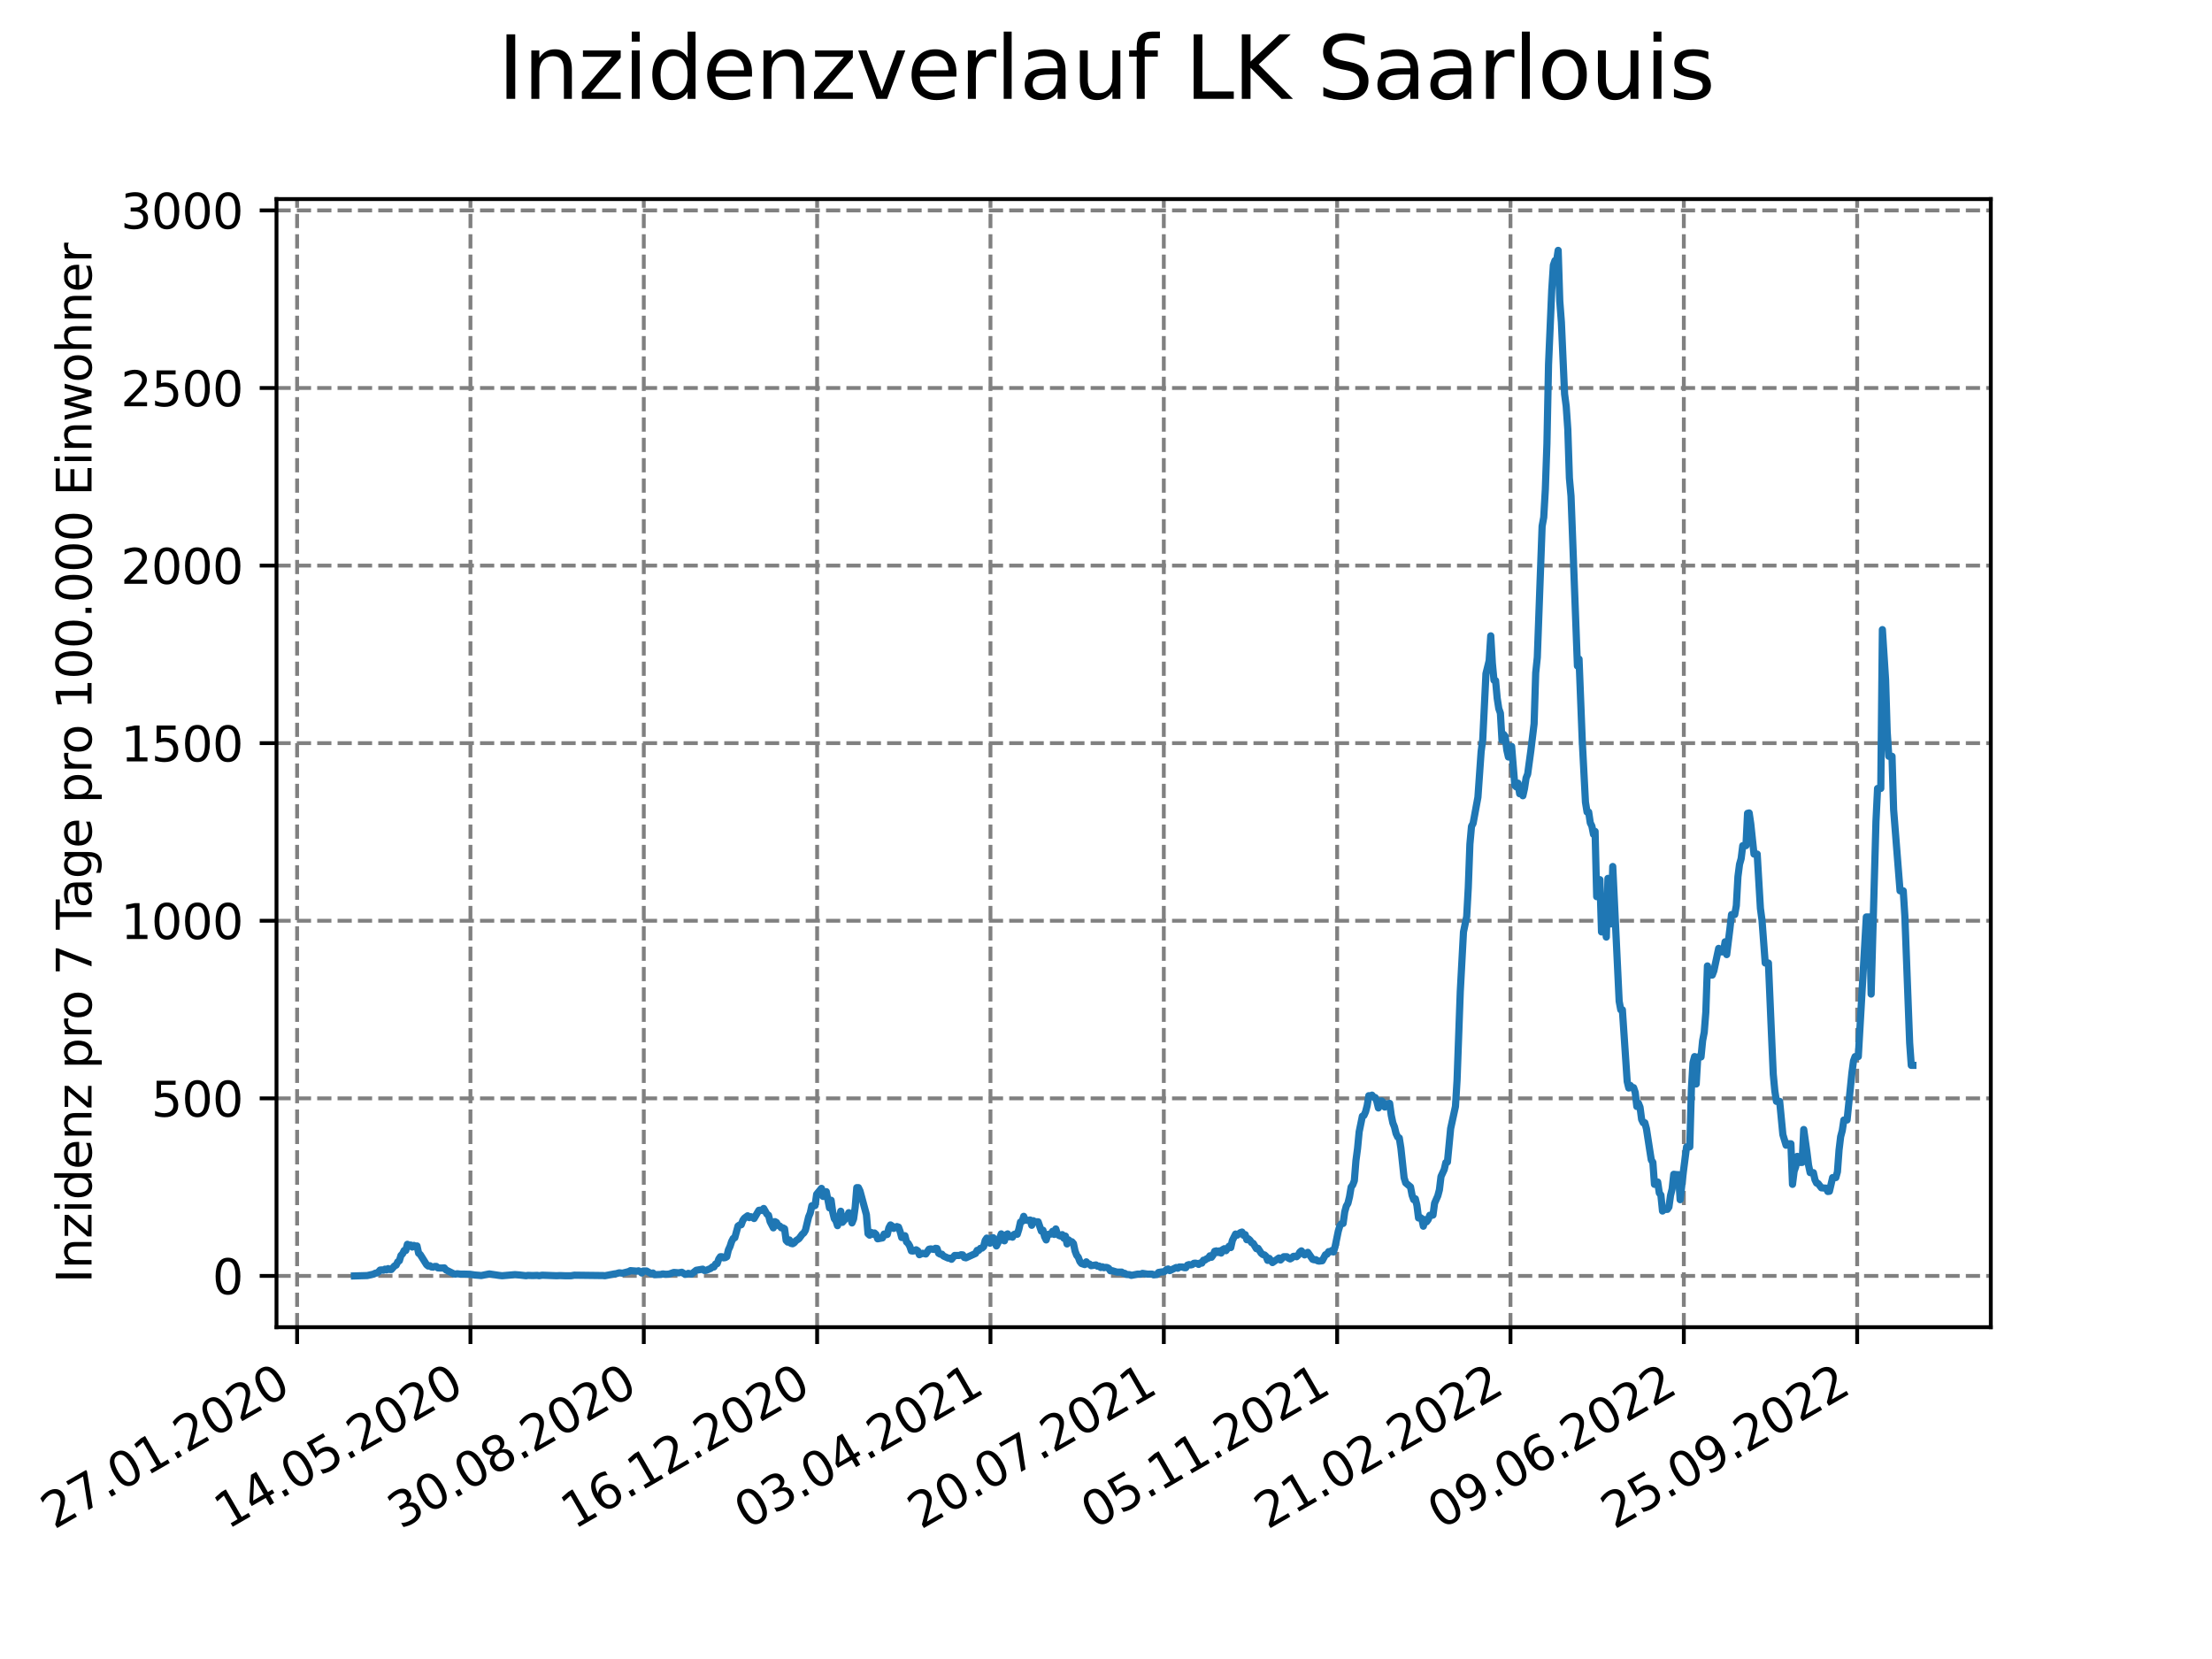 <?xml version="1.0" encoding="utf-8" standalone="no"?>
<!DOCTYPE svg PUBLIC "-//W3C//DTD SVG 1.1//EN"
  "http://www.w3.org/Graphics/SVG/1.1/DTD/svg11.dtd">
<svg xmlns:xlink="http://www.w3.org/1999/xlink" width="460.8pt" height="345.6pt" viewBox="0 0 460.8 345.6" xmlns="http://www.w3.org/2000/svg" version="1.1">
 <defs>
  <style type="text/css">*{stroke-linejoin: round; stroke-linecap: butt}</style>
 </defs>
 <g id="figure_1">
  <g id="patch_1">
   <path d="M 0 345.6 
L 460.8 345.6 
L 460.8 0 
L 0 0 
z
" style="fill: #ffffff"/>
  </g>
  <g id="axes_1">
   <g id="patch_2">
    <path d="M 57.6 276.48 
L 414.72 276.48 
L 414.72 41.472 
L 57.6 41.472 
z
" style="fill: #ffffff"/>
   </g>
   <g id="matplotlib.axis_1">
    <g id="xtick_1">
     <g id="line2d_1">
      <path d="M 61.894 276.48 
L 61.894 41.472 
" clip-path="url(#pc48dd7a65f)" style="fill: none; stroke-dasharray: 2.96,1.28; stroke-dashoffset: 0; stroke: #808080; stroke-width: 0.8"/>
     </g>
     <g id="line2d_2">
      <defs>
       <path id="mb850efed3e" d="M 0 0 
L 0 3.5 
" style="stroke: #000000; stroke-width: 0.8"/>
      </defs>
      <g>
       <use xlink:href="#mb850efed3e" x="61.894" y="276.48" style="stroke: #000000; stroke-width: 0.8"/>
      </g>
     </g>
     <g id="text_1">
      <!-- 27.01.2020 -->
      <g transform="translate(11.268 318.689) rotate(-30) scale(0.1 -0.1)">
       <defs>
        <path id="DejaVuSans-32" d="M 1228 531 
L 3431 531 
L 3431 0 
L 469 0 
L 469 531 
Q 828 903 1448 1529 
Q 2069 2156 2228 2338 
Q 2531 2678 2651 2914 
Q 2772 3150 2772 3378 
Q 2772 3750 2511 3984 
Q 2250 4219 1831 4219 
Q 1534 4219 1204 4116 
Q 875 4013 500 3803 
L 500 4441 
Q 881 4594 1212 4672 
Q 1544 4750 1819 4750 
Q 2544 4750 2975 4387 
Q 3406 4025 3406 3419 
Q 3406 3131 3298 2873 
Q 3191 2616 2906 2266 
Q 2828 2175 2409 1742 
Q 1991 1309 1228 531 
z
" transform="scale(0.016)"/>
        <path id="DejaVuSans-37" d="M 525 4666 
L 3525 4666 
L 3525 4397 
L 1831 0 
L 1172 0 
L 2766 4134 
L 525 4134 
L 525 4666 
z
" transform="scale(0.016)"/>
        <path id="DejaVuSans-2e" d="M 684 794 
L 1344 794 
L 1344 0 
L 684 0 
L 684 794 
z
" transform="scale(0.016)"/>
        <path id="DejaVuSans-30" d="M 2034 4250 
Q 1547 4250 1301 3770 
Q 1056 3291 1056 2328 
Q 1056 1369 1301 889 
Q 1547 409 2034 409 
Q 2525 409 2770 889 
Q 3016 1369 3016 2328 
Q 3016 3291 2770 3770 
Q 2525 4250 2034 4250 
z
M 2034 4750 
Q 2819 4750 3233 4129 
Q 3647 3509 3647 2328 
Q 3647 1150 3233 529 
Q 2819 -91 2034 -91 
Q 1250 -91 836 529 
Q 422 1150 422 2328 
Q 422 3509 836 4129 
Q 1250 4750 2034 4750 
z
" transform="scale(0.016)"/>
        <path id="DejaVuSans-31" d="M 794 531 
L 1825 531 
L 1825 4091 
L 703 3866 
L 703 4441 
L 1819 4666 
L 2450 4666 
L 2450 531 
L 3481 531 
L 3481 0 
L 794 0 
L 794 531 
z
" transform="scale(0.016)"/>
       </defs>
       <use xlink:href="#DejaVuSans-32"/>
       <use xlink:href="#DejaVuSans-37" x="63.623"/>
       <use xlink:href="#DejaVuSans-2e" x="127.246"/>
       <use xlink:href="#DejaVuSans-30" x="159.033"/>
       <use xlink:href="#DejaVuSans-31" x="222.656"/>
       <use xlink:href="#DejaVuSans-2e" x="286.279"/>
       <use xlink:href="#DejaVuSans-32" x="318.066"/>
       <use xlink:href="#DejaVuSans-30" x="381.689"/>
       <use xlink:href="#DejaVuSans-32" x="445.312"/>
       <use xlink:href="#DejaVuSans-30" x="508.936"/>
      </g>
     </g>
    </g>
    <g id="xtick_2">
     <g id="line2d_3">
      <path d="M 98.003 276.48 
L 98.003 41.472 
" clip-path="url(#pc48dd7a65f)" style="fill: none; stroke-dasharray: 2.96,1.28; stroke-dashoffset: 0; stroke: #808080; stroke-width: 0.8"/>
     </g>
     <g id="line2d_4">
      <g>
       <use xlink:href="#mb850efed3e" x="98.003" y="276.48" style="stroke: #000000; stroke-width: 0.8"/>
      </g>
     </g>
     <g id="text_2">
      <!-- 14.05.2020 -->
      <g transform="translate(47.378 318.689) rotate(-30) scale(0.1 -0.1)">
       <defs>
        <path id="DejaVuSans-34" d="M 2419 4116 
L 825 1625 
L 2419 1625 
L 2419 4116 
z
M 2253 4666 
L 3047 4666 
L 3047 1625 
L 3713 1625 
L 3713 1100 
L 3047 1100 
L 3047 0 
L 2419 0 
L 2419 1100 
L 313 1100 
L 313 1709 
L 2253 4666 
z
" transform="scale(0.016)"/>
        <path id="DejaVuSans-35" d="M 691 4666 
L 3169 4666 
L 3169 4134 
L 1269 4134 
L 1269 2991 
Q 1406 3038 1543 3061 
Q 1681 3084 1819 3084 
Q 2600 3084 3056 2656 
Q 3513 2228 3513 1497 
Q 3513 744 3044 326 
Q 2575 -91 1722 -91 
Q 1428 -91 1123 -41 
Q 819 9 494 109 
L 494 744 
Q 775 591 1075 516 
Q 1375 441 1709 441 
Q 2250 441 2565 725 
Q 2881 1009 2881 1497 
Q 2881 1984 2565 2268 
Q 2250 2553 1709 2553 
Q 1456 2553 1204 2497 
Q 953 2441 691 2322 
L 691 4666 
z
" transform="scale(0.016)"/>
       </defs>
       <use xlink:href="#DejaVuSans-31"/>
       <use xlink:href="#DejaVuSans-34" x="63.623"/>
       <use xlink:href="#DejaVuSans-2e" x="127.246"/>
       <use xlink:href="#DejaVuSans-30" x="159.033"/>
       <use xlink:href="#DejaVuSans-35" x="222.656"/>
       <use xlink:href="#DejaVuSans-2e" x="286.279"/>
       <use xlink:href="#DejaVuSans-32" x="318.066"/>
       <use xlink:href="#DejaVuSans-30" x="381.689"/>
       <use xlink:href="#DejaVuSans-32" x="445.312"/>
       <use xlink:href="#DejaVuSans-30" x="508.936"/>
      </g>
     </g>
    </g>
    <g id="xtick_3">
     <g id="line2d_5">
      <path d="M 134.113 276.48 
L 134.113 41.472 
" clip-path="url(#pc48dd7a65f)" style="fill: none; stroke-dasharray: 2.96,1.28; stroke-dashoffset: 0; stroke: #808080; stroke-width: 0.8"/>
     </g>
     <g id="line2d_6">
      <g>
       <use xlink:href="#mb850efed3e" x="134.113" y="276.48" style="stroke: #000000; stroke-width: 0.8"/>
      </g>
     </g>
     <g id="text_3">
      <!-- 30.08.2020 -->
      <g transform="translate(83.488 318.689) rotate(-30) scale(0.1 -0.1)">
       <defs>
        <path id="DejaVuSans-33" d="M 2597 2516 
Q 3050 2419 3304 2112 
Q 3559 1806 3559 1356 
Q 3559 666 3084 287 
Q 2609 -91 1734 -91 
Q 1441 -91 1130 -33 
Q 819 25 488 141 
L 488 750 
Q 750 597 1062 519 
Q 1375 441 1716 441 
Q 2309 441 2620 675 
Q 2931 909 2931 1356 
Q 2931 1769 2642 2001 
Q 2353 2234 1838 2234 
L 1294 2234 
L 1294 2753 
L 1863 2753 
Q 2328 2753 2575 2939 
Q 2822 3125 2822 3475 
Q 2822 3834 2567 4026 
Q 2313 4219 1838 4219 
Q 1578 4219 1281 4162 
Q 984 4106 628 3988 
L 628 4550 
Q 988 4650 1302 4700 
Q 1616 4750 1894 4750 
Q 2613 4750 3031 4423 
Q 3450 4097 3450 3541 
Q 3450 3153 3228 2886 
Q 3006 2619 2597 2516 
z
" transform="scale(0.016)"/>
        <path id="DejaVuSans-38" d="M 2034 2216 
Q 1584 2216 1326 1975 
Q 1069 1734 1069 1313 
Q 1069 891 1326 650 
Q 1584 409 2034 409 
Q 2484 409 2743 651 
Q 3003 894 3003 1313 
Q 3003 1734 2745 1975 
Q 2488 2216 2034 2216 
z
M 1403 2484 
Q 997 2584 770 2862 
Q 544 3141 544 3541 
Q 544 4100 942 4425 
Q 1341 4750 2034 4750 
Q 2731 4750 3128 4425 
Q 3525 4100 3525 3541 
Q 3525 3141 3298 2862 
Q 3072 2584 2669 2484 
Q 3125 2378 3379 2068 
Q 3634 1759 3634 1313 
Q 3634 634 3220 271 
Q 2806 -91 2034 -91 
Q 1263 -91 848 271 
Q 434 634 434 1313 
Q 434 1759 690 2068 
Q 947 2378 1403 2484 
z
M 1172 3481 
Q 1172 3119 1398 2916 
Q 1625 2713 2034 2713 
Q 2441 2713 2670 2916 
Q 2900 3119 2900 3481 
Q 2900 3844 2670 4047 
Q 2441 4250 2034 4250 
Q 1625 4250 1398 4047 
Q 1172 3844 1172 3481 
z
" transform="scale(0.016)"/>
       </defs>
       <use xlink:href="#DejaVuSans-33"/>
       <use xlink:href="#DejaVuSans-30" x="63.623"/>
       <use xlink:href="#DejaVuSans-2e" x="127.246"/>
       <use xlink:href="#DejaVuSans-30" x="159.033"/>
       <use xlink:href="#DejaVuSans-38" x="222.656"/>
       <use xlink:href="#DejaVuSans-2e" x="286.279"/>
       <use xlink:href="#DejaVuSans-32" x="318.066"/>
       <use xlink:href="#DejaVuSans-30" x="381.689"/>
       <use xlink:href="#DejaVuSans-32" x="445.312"/>
       <use xlink:href="#DejaVuSans-30" x="508.936"/>
      </g>
     </g>
    </g>
    <g id="xtick_4">
     <g id="line2d_7">
      <path d="M 170.223 276.48 
L 170.223 41.472 
" clip-path="url(#pc48dd7a65f)" style="fill: none; stroke-dasharray: 2.96,1.28; stroke-dashoffset: 0; stroke: #808080; stroke-width: 0.8"/>
     </g>
     <g id="line2d_8">
      <g>
       <use xlink:href="#mb850efed3e" x="170.223" y="276.48" style="stroke: #000000; stroke-width: 0.8"/>
      </g>
     </g>
     <g id="text_4">
      <!-- 16.12.2020 -->
      <g transform="translate(119.598 318.689) rotate(-30) scale(0.1 -0.1)">
       <defs>
        <path id="DejaVuSans-36" d="M 2113 2584 
Q 1688 2584 1439 2293 
Q 1191 2003 1191 1497 
Q 1191 994 1439 701 
Q 1688 409 2113 409 
Q 2538 409 2786 701 
Q 3034 994 3034 1497 
Q 3034 2003 2786 2293 
Q 2538 2584 2113 2584 
z
M 3366 4563 
L 3366 3988 
Q 3128 4100 2886 4159 
Q 2644 4219 2406 4219 
Q 1781 4219 1451 3797 
Q 1122 3375 1075 2522 
Q 1259 2794 1537 2939 
Q 1816 3084 2150 3084 
Q 2853 3084 3261 2657 
Q 3669 2231 3669 1497 
Q 3669 778 3244 343 
Q 2819 -91 2113 -91 
Q 1303 -91 875 529 
Q 447 1150 447 2328 
Q 447 3434 972 4092 
Q 1497 4750 2381 4750 
Q 2619 4750 2861 4703 
Q 3103 4656 3366 4563 
z
" transform="scale(0.016)"/>
       </defs>
       <use xlink:href="#DejaVuSans-31"/>
       <use xlink:href="#DejaVuSans-36" x="63.623"/>
       <use xlink:href="#DejaVuSans-2e" x="127.246"/>
       <use xlink:href="#DejaVuSans-31" x="159.033"/>
       <use xlink:href="#DejaVuSans-32" x="222.656"/>
       <use xlink:href="#DejaVuSans-2e" x="286.279"/>
       <use xlink:href="#DejaVuSans-32" x="318.066"/>
       <use xlink:href="#DejaVuSans-30" x="381.689"/>
       <use xlink:href="#DejaVuSans-32" x="445.312"/>
       <use xlink:href="#DejaVuSans-30" x="508.936"/>
      </g>
     </g>
    </g>
    <g id="xtick_5">
     <g id="line2d_9">
      <path d="M 206.333 276.48 
L 206.333 41.472 
" clip-path="url(#pc48dd7a65f)" style="fill: none; stroke-dasharray: 2.96,1.28; stroke-dashoffset: 0; stroke: #808080; stroke-width: 0.8"/>
     </g>
     <g id="line2d_10">
      <g>
       <use xlink:href="#mb850efed3e" x="206.333" y="276.48" style="stroke: #000000; stroke-width: 0.8"/>
      </g>
     </g>
     <g id="text_5">
      <!-- 03.04.2021 -->
      <g transform="translate(155.708 318.689) rotate(-30) scale(0.1 -0.1)">
       <use xlink:href="#DejaVuSans-30"/>
       <use xlink:href="#DejaVuSans-33" x="63.623"/>
       <use xlink:href="#DejaVuSans-2e" x="127.246"/>
       <use xlink:href="#DejaVuSans-30" x="159.033"/>
       <use xlink:href="#DejaVuSans-34" x="222.656"/>
       <use xlink:href="#DejaVuSans-2e" x="286.279"/>
       <use xlink:href="#DejaVuSans-32" x="318.066"/>
       <use xlink:href="#DejaVuSans-30" x="381.689"/>
       <use xlink:href="#DejaVuSans-32" x="445.312"/>
       <use xlink:href="#DejaVuSans-31" x="508.936"/>
      </g>
     </g>
    </g>
    <g id="xtick_6">
     <g id="line2d_11">
      <path d="M 242.443 276.48 
L 242.443 41.472 
" clip-path="url(#pc48dd7a65f)" style="fill: none; stroke-dasharray: 2.96,1.28; stroke-dashoffset: 0; stroke: #808080; stroke-width: 0.8"/>
     </g>
     <g id="line2d_12">
      <g>
       <use xlink:href="#mb850efed3e" x="242.443" y="276.48" style="stroke: #000000; stroke-width: 0.8"/>
      </g>
     </g>
     <g id="text_6">
      <!-- 20.07.2021 -->
      <g transform="translate(191.818 318.689) rotate(-30) scale(0.1 -0.1)">
       <use xlink:href="#DejaVuSans-32"/>
       <use xlink:href="#DejaVuSans-30" x="63.623"/>
       <use xlink:href="#DejaVuSans-2e" x="127.246"/>
       <use xlink:href="#DejaVuSans-30" x="159.033"/>
       <use xlink:href="#DejaVuSans-37" x="222.656"/>
       <use xlink:href="#DejaVuSans-2e" x="286.279"/>
       <use xlink:href="#DejaVuSans-32" x="318.066"/>
       <use xlink:href="#DejaVuSans-30" x="381.689"/>
       <use xlink:href="#DejaVuSans-32" x="445.312"/>
       <use xlink:href="#DejaVuSans-31" x="508.936"/>
      </g>
     </g>
    </g>
    <g id="xtick_7">
     <g id="line2d_13">
      <path d="M 278.553 276.48 
L 278.553 41.472 
" clip-path="url(#pc48dd7a65f)" style="fill: none; stroke-dasharray: 2.96,1.28; stroke-dashoffset: 0; stroke: #808080; stroke-width: 0.8"/>
     </g>
     <g id="line2d_14">
      <g>
       <use xlink:href="#mb850efed3e" x="278.553" y="276.48" style="stroke: #000000; stroke-width: 0.8"/>
      </g>
     </g>
     <g id="text_7">
      <!-- 05.11.2021 -->
      <g transform="translate(227.928 318.689) rotate(-30) scale(0.1 -0.1)">
       <use xlink:href="#DejaVuSans-30"/>
       <use xlink:href="#DejaVuSans-35" x="63.623"/>
       <use xlink:href="#DejaVuSans-2e" x="127.246"/>
       <use xlink:href="#DejaVuSans-31" x="159.033"/>
       <use xlink:href="#DejaVuSans-31" x="222.656"/>
       <use xlink:href="#DejaVuSans-2e" x="286.279"/>
       <use xlink:href="#DejaVuSans-32" x="318.066"/>
       <use xlink:href="#DejaVuSans-30" x="381.689"/>
       <use xlink:href="#DejaVuSans-32" x="445.312"/>
       <use xlink:href="#DejaVuSans-31" x="508.936"/>
      </g>
     </g>
    </g>
    <g id="xtick_8">
     <g id="line2d_15">
      <path d="M 314.663 276.48 
L 314.663 41.472 
" clip-path="url(#pc48dd7a65f)" style="fill: none; stroke-dasharray: 2.96,1.28; stroke-dashoffset: 0; stroke: #808080; stroke-width: 0.8"/>
     </g>
     <g id="line2d_16">
      <g>
       <use xlink:href="#mb850efed3e" x="314.663" y="276.48" style="stroke: #000000; stroke-width: 0.8"/>
      </g>
     </g>
     <g id="text_8">
      <!-- 21.02.2022 -->
      <g transform="translate(264.038 318.689) rotate(-30) scale(0.1 -0.1)">
       <use xlink:href="#DejaVuSans-32"/>
       <use xlink:href="#DejaVuSans-31" x="63.623"/>
       <use xlink:href="#DejaVuSans-2e" x="127.246"/>
       <use xlink:href="#DejaVuSans-30" x="159.033"/>
       <use xlink:href="#DejaVuSans-32" x="222.656"/>
       <use xlink:href="#DejaVuSans-2e" x="286.279"/>
       <use xlink:href="#DejaVuSans-32" x="318.066"/>
       <use xlink:href="#DejaVuSans-30" x="381.689"/>
       <use xlink:href="#DejaVuSans-32" x="445.312"/>
       <use xlink:href="#DejaVuSans-32" x="508.936"/>
      </g>
     </g>
    </g>
    <g id="xtick_9">
     <g id="line2d_17">
      <path d="M 350.773 276.48 
L 350.773 41.472 
" clip-path="url(#pc48dd7a65f)" style="fill: none; stroke-dasharray: 2.96,1.28; stroke-dashoffset: 0; stroke: #808080; stroke-width: 0.8"/>
     </g>
     <g id="line2d_18">
      <g>
       <use xlink:href="#mb850efed3e" x="350.773" y="276.48" style="stroke: #000000; stroke-width: 0.8"/>
      </g>
     </g>
     <g id="text_9">
      <!-- 09.06.2022 -->
      <g transform="translate(300.147 318.689) rotate(-30) scale(0.1 -0.1)">
       <defs>
        <path id="DejaVuSans-39" d="M 703 97 
L 703 672 
Q 941 559 1184 500 
Q 1428 441 1663 441 
Q 2288 441 2617 861 
Q 2947 1281 2994 2138 
Q 2813 1869 2534 1725 
Q 2256 1581 1919 1581 
Q 1219 1581 811 2004 
Q 403 2428 403 3163 
Q 403 3881 828 4315 
Q 1253 4750 1959 4750 
Q 2769 4750 3195 4129 
Q 3622 3509 3622 2328 
Q 3622 1225 3098 567 
Q 2575 -91 1691 -91 
Q 1453 -91 1209 -44 
Q 966 3 703 97 
z
M 1959 2075 
Q 2384 2075 2632 2365 
Q 2881 2656 2881 3163 
Q 2881 3666 2632 3958 
Q 2384 4250 1959 4250 
Q 1534 4250 1286 3958 
Q 1038 3666 1038 3163 
Q 1038 2656 1286 2365 
Q 1534 2075 1959 2075 
z
" transform="scale(0.016)"/>
       </defs>
       <use xlink:href="#DejaVuSans-30"/>
       <use xlink:href="#DejaVuSans-39" x="63.623"/>
       <use xlink:href="#DejaVuSans-2e" x="127.246"/>
       <use xlink:href="#DejaVuSans-30" x="159.033"/>
       <use xlink:href="#DejaVuSans-36" x="222.656"/>
       <use xlink:href="#DejaVuSans-2e" x="286.279"/>
       <use xlink:href="#DejaVuSans-32" x="318.066"/>
       <use xlink:href="#DejaVuSans-30" x="381.689"/>
       <use xlink:href="#DejaVuSans-32" x="445.312"/>
       <use xlink:href="#DejaVuSans-32" x="508.936"/>
      </g>
     </g>
    </g>
    <g id="xtick_10">
     <g id="line2d_19">
      <path d="M 386.883 276.48 
L 386.883 41.472 
" clip-path="url(#pc48dd7a65f)" style="fill: none; stroke-dasharray: 2.96,1.28; stroke-dashoffset: 0; stroke: #808080; stroke-width: 0.8"/>
     </g>
     <g id="line2d_20">
      <g>
       <use xlink:href="#mb850efed3e" x="386.883" y="276.48" style="stroke: #000000; stroke-width: 0.8"/>
      </g>
     </g>
     <g id="text_10">
      <!-- 25.09.2022 -->
      <g transform="translate(336.257 318.689) rotate(-30) scale(0.1 -0.1)">
       <use xlink:href="#DejaVuSans-32"/>
       <use xlink:href="#DejaVuSans-35" x="63.623"/>
       <use xlink:href="#DejaVuSans-2e" x="127.246"/>
       <use xlink:href="#DejaVuSans-30" x="159.033"/>
       <use xlink:href="#DejaVuSans-39" x="222.656"/>
       <use xlink:href="#DejaVuSans-2e" x="286.279"/>
       <use xlink:href="#DejaVuSans-32" x="318.066"/>
       <use xlink:href="#DejaVuSans-30" x="381.689"/>
       <use xlink:href="#DejaVuSans-32" x="445.312"/>
       <use xlink:href="#DejaVuSans-32" x="508.936"/>
      </g>
     </g>
    </g>
   </g>
   <g id="matplotlib.axis_2">
    <g id="ytick_1">
     <g id="line2d_21">
      <path d="M 57.6 265.798 
L 414.72 265.798 
" clip-path="url(#pc48dd7a65f)" style="fill: none; stroke-dasharray: 2.96,1.28; stroke-dashoffset: 0; stroke: #808080; stroke-width: 0.8"/>
     </g>
     <g id="line2d_22">
      <defs>
       <path id="mb9333fd13c" d="M 0 0 
L -3.5 0 
" style="stroke: #000000; stroke-width: 0.8"/>
      </defs>
      <g>
       <use xlink:href="#mb9333fd13c" x="57.6" y="265.798" style="stroke: #000000; stroke-width: 0.8"/>
      </g>
     </g>
     <g id="text_11">
      <!-- 0 -->
      <g transform="translate(44.237 269.597) scale(0.1 -0.1)">
       <use xlink:href="#DejaVuSans-30"/>
      </g>
     </g>
    </g>
    <g id="ytick_2">
     <g id="line2d_23">
      <path d="M 57.6 228.804 
L 414.72 228.804 
" clip-path="url(#pc48dd7a65f)" style="fill: none; stroke-dasharray: 2.96,1.28; stroke-dashoffset: 0; stroke: #808080; stroke-width: 0.8"/>
     </g>
     <g id="line2d_24">
      <g>
       <use xlink:href="#mb9333fd13c" x="57.6" y="228.804" style="stroke: #000000; stroke-width: 0.8"/>
      </g>
     </g>
     <g id="text_12">
      <!-- 500 -->
      <g transform="translate(31.512 232.603) scale(0.1 -0.1)">
       <use xlink:href="#DejaVuSans-35"/>
       <use xlink:href="#DejaVuSans-30" x="63.623"/>
       <use xlink:href="#DejaVuSans-30" x="127.246"/>
      </g>
     </g>
    </g>
    <g id="ytick_3">
     <g id="line2d_25">
      <path d="M 57.6 191.809 
L 414.72 191.809 
" clip-path="url(#pc48dd7a65f)" style="fill: none; stroke-dasharray: 2.96,1.28; stroke-dashoffset: 0; stroke: #808080; stroke-width: 0.8"/>
     </g>
     <g id="line2d_26">
      <g>
       <use xlink:href="#mb9333fd13c" x="57.6" y="191.809" style="stroke: #000000; stroke-width: 0.8"/>
      </g>
     </g>
     <g id="text_13">
      <!-- 1000 -->
      <g transform="translate(25.15 195.608) scale(0.1 -0.1)">
       <use xlink:href="#DejaVuSans-31"/>
       <use xlink:href="#DejaVuSans-30" x="63.623"/>
       <use xlink:href="#DejaVuSans-30" x="127.246"/>
       <use xlink:href="#DejaVuSans-30" x="190.869"/>
      </g>
     </g>
    </g>
    <g id="ytick_4">
     <g id="line2d_27">
      <path d="M 57.6 154.815 
L 414.72 154.815 
" clip-path="url(#pc48dd7a65f)" style="fill: none; stroke-dasharray: 2.96,1.28; stroke-dashoffset: 0; stroke: #808080; stroke-width: 0.8"/>
     </g>
     <g id="line2d_28">
      <g>
       <use xlink:href="#mb9333fd13c" x="57.6" y="154.815" style="stroke: #000000; stroke-width: 0.8"/>
      </g>
     </g>
     <g id="text_14">
      <!-- 1500 -->
      <g transform="translate(25.15 158.614) scale(0.1 -0.1)">
       <use xlink:href="#DejaVuSans-31"/>
       <use xlink:href="#DejaVuSans-35" x="63.623"/>
       <use xlink:href="#DejaVuSans-30" x="127.246"/>
       <use xlink:href="#DejaVuSans-30" x="190.869"/>
      </g>
     </g>
    </g>
    <g id="ytick_5">
     <g id="line2d_29">
      <path d="M 57.6 117.821 
L 414.72 117.821 
" clip-path="url(#pc48dd7a65f)" style="fill: none; stroke-dasharray: 2.96,1.28; stroke-dashoffset: 0; stroke: #808080; stroke-width: 0.8"/>
     </g>
     <g id="line2d_30">
      <g>
       <use xlink:href="#mb9333fd13c" x="57.6" y="117.821" style="stroke: #000000; stroke-width: 0.8"/>
      </g>
     </g>
     <g id="text_15">
      <!-- 2000 -->
      <g transform="translate(25.15 121.62) scale(0.1 -0.1)">
       <use xlink:href="#DejaVuSans-32"/>
       <use xlink:href="#DejaVuSans-30" x="63.623"/>
       <use xlink:href="#DejaVuSans-30" x="127.246"/>
       <use xlink:href="#DejaVuSans-30" x="190.869"/>
      </g>
     </g>
    </g>
    <g id="ytick_6">
     <g id="line2d_31">
      <path d="M 57.6 80.826 
L 414.72 80.826 
" clip-path="url(#pc48dd7a65f)" style="fill: none; stroke-dasharray: 2.96,1.28; stroke-dashoffset: 0; stroke: #808080; stroke-width: 0.8"/>
     </g>
     <g id="line2d_32">
      <g>
       <use xlink:href="#mb9333fd13c" x="57.6" y="80.826" style="stroke: #000000; stroke-width: 0.8"/>
      </g>
     </g>
     <g id="text_16">
      <!-- 2500 -->
      <g transform="translate(25.15 84.625) scale(0.1 -0.1)">
       <use xlink:href="#DejaVuSans-32"/>
       <use xlink:href="#DejaVuSans-35" x="63.623"/>
       <use xlink:href="#DejaVuSans-30" x="127.246"/>
       <use xlink:href="#DejaVuSans-30" x="190.869"/>
      </g>
     </g>
    </g>
    <g id="ytick_7">
     <g id="line2d_33">
      <path d="M 57.6 43.832 
L 414.72 43.832 
" clip-path="url(#pc48dd7a65f)" style="fill: none; stroke-dasharray: 2.96,1.28; stroke-dashoffset: 0; stroke: #808080; stroke-width: 0.8"/>
     </g>
     <g id="line2d_34">
      <g>
       <use xlink:href="#mb9333fd13c" x="57.6" y="43.832" style="stroke: #000000; stroke-width: 0.8"/>
      </g>
     </g>
     <g id="text_17">
      <!-- 3000 -->
      <g transform="translate(25.15 47.631) scale(0.1 -0.1)">
       <use xlink:href="#DejaVuSans-33"/>
       <use xlink:href="#DejaVuSans-30" x="63.623"/>
       <use xlink:href="#DejaVuSans-30" x="127.246"/>
       <use xlink:href="#DejaVuSans-30" x="190.869"/>
      </g>
     </g>
    </g>
    <g id="text_18">
     <!-- Inzidenz pro 7 Tage pro 100.000 Einwohner -->
     <g transform="translate(19.07 267.301) rotate(-90) scale(0.1 -0.1)">
      <defs>
       <path id="DejaVuSans-49" d="M 628 4666 
L 1259 4666 
L 1259 0 
L 628 0 
L 628 4666 
z
" transform="scale(0.016)"/>
       <path id="DejaVuSans-6e" d="M 3513 2113 
L 3513 0 
L 2938 0 
L 2938 2094 
Q 2938 2591 2744 2837 
Q 2550 3084 2163 3084 
Q 1697 3084 1428 2787 
Q 1159 2491 1159 1978 
L 1159 0 
L 581 0 
L 581 3500 
L 1159 3500 
L 1159 2956 
Q 1366 3272 1645 3428 
Q 1925 3584 2291 3584 
Q 2894 3584 3203 3211 
Q 3513 2838 3513 2113 
z
" transform="scale(0.016)"/>
       <path id="DejaVuSans-7a" d="M 353 3500 
L 3084 3500 
L 3084 2975 
L 922 459 
L 3084 459 
L 3084 0 
L 275 0 
L 275 525 
L 2438 3041 
L 353 3041 
L 353 3500 
z
" transform="scale(0.016)"/>
       <path id="DejaVuSans-69" d="M 603 3500 
L 1178 3500 
L 1178 0 
L 603 0 
L 603 3500 
z
M 603 4863 
L 1178 4863 
L 1178 4134 
L 603 4134 
L 603 4863 
z
" transform="scale(0.016)"/>
       <path id="DejaVuSans-64" d="M 2906 2969 
L 2906 4863 
L 3481 4863 
L 3481 0 
L 2906 0 
L 2906 525 
Q 2725 213 2448 61 
Q 2172 -91 1784 -91 
Q 1150 -91 751 415 
Q 353 922 353 1747 
Q 353 2572 751 3078 
Q 1150 3584 1784 3584 
Q 2172 3584 2448 3432 
Q 2725 3281 2906 2969 
z
M 947 1747 
Q 947 1113 1208 752 
Q 1469 391 1925 391 
Q 2381 391 2643 752 
Q 2906 1113 2906 1747 
Q 2906 2381 2643 2742 
Q 2381 3103 1925 3103 
Q 1469 3103 1208 2742 
Q 947 2381 947 1747 
z
" transform="scale(0.016)"/>
       <path id="DejaVuSans-65" d="M 3597 1894 
L 3597 1613 
L 953 1613 
Q 991 1019 1311 708 
Q 1631 397 2203 397 
Q 2534 397 2845 478 
Q 3156 559 3463 722 
L 3463 178 
Q 3153 47 2828 -22 
Q 2503 -91 2169 -91 
Q 1331 -91 842 396 
Q 353 884 353 1716 
Q 353 2575 817 3079 
Q 1281 3584 2069 3584 
Q 2775 3584 3186 3129 
Q 3597 2675 3597 1894 
z
M 3022 2063 
Q 3016 2534 2758 2815 
Q 2500 3097 2075 3097 
Q 1594 3097 1305 2825 
Q 1016 2553 972 2059 
L 3022 2063 
z
" transform="scale(0.016)"/>
       <path id="DejaVuSans-20" transform="scale(0.016)"/>
       <path id="DejaVuSans-70" d="M 1159 525 
L 1159 -1331 
L 581 -1331 
L 581 3500 
L 1159 3500 
L 1159 2969 
Q 1341 3281 1617 3432 
Q 1894 3584 2278 3584 
Q 2916 3584 3314 3078 
Q 3713 2572 3713 1747 
Q 3713 922 3314 415 
Q 2916 -91 2278 -91 
Q 1894 -91 1617 61 
Q 1341 213 1159 525 
z
M 3116 1747 
Q 3116 2381 2855 2742 
Q 2594 3103 2138 3103 
Q 1681 3103 1420 2742 
Q 1159 2381 1159 1747 
Q 1159 1113 1420 752 
Q 1681 391 2138 391 
Q 2594 391 2855 752 
Q 3116 1113 3116 1747 
z
" transform="scale(0.016)"/>
       <path id="DejaVuSans-72" d="M 2631 2963 
Q 2534 3019 2420 3045 
Q 2306 3072 2169 3072 
Q 1681 3072 1420 2755 
Q 1159 2438 1159 1844 
L 1159 0 
L 581 0 
L 581 3500 
L 1159 3500 
L 1159 2956 
Q 1341 3275 1631 3429 
Q 1922 3584 2338 3584 
Q 2397 3584 2469 3576 
Q 2541 3569 2628 3553 
L 2631 2963 
z
" transform="scale(0.016)"/>
       <path id="DejaVuSans-6f" d="M 1959 3097 
Q 1497 3097 1228 2736 
Q 959 2375 959 1747 
Q 959 1119 1226 758 
Q 1494 397 1959 397 
Q 2419 397 2687 759 
Q 2956 1122 2956 1747 
Q 2956 2369 2687 2733 
Q 2419 3097 1959 3097 
z
M 1959 3584 
Q 2709 3584 3137 3096 
Q 3566 2609 3566 1747 
Q 3566 888 3137 398 
Q 2709 -91 1959 -91 
Q 1206 -91 779 398 
Q 353 888 353 1747 
Q 353 2609 779 3096 
Q 1206 3584 1959 3584 
z
" transform="scale(0.016)"/>
       <path id="DejaVuSans-54" d="M -19 4666 
L 3928 4666 
L 3928 4134 
L 2272 4134 
L 2272 0 
L 1638 0 
L 1638 4134 
L -19 4134 
L -19 4666 
z
" transform="scale(0.016)"/>
       <path id="DejaVuSans-61" d="M 2194 1759 
Q 1497 1759 1228 1600 
Q 959 1441 959 1056 
Q 959 750 1161 570 
Q 1363 391 1709 391 
Q 2188 391 2477 730 
Q 2766 1069 2766 1631 
L 2766 1759 
L 2194 1759 
z
M 3341 1997 
L 3341 0 
L 2766 0 
L 2766 531 
Q 2569 213 2275 61 
Q 1981 -91 1556 -91 
Q 1019 -91 701 211 
Q 384 513 384 1019 
Q 384 1609 779 1909 
Q 1175 2209 1959 2209 
L 2766 2209 
L 2766 2266 
Q 2766 2663 2505 2880 
Q 2244 3097 1772 3097 
Q 1472 3097 1187 3025 
Q 903 2953 641 2809 
L 641 3341 
Q 956 3463 1253 3523 
Q 1550 3584 1831 3584 
Q 2591 3584 2966 3190 
Q 3341 2797 3341 1997 
z
" transform="scale(0.016)"/>
       <path id="DejaVuSans-67" d="M 2906 1791 
Q 2906 2416 2648 2759 
Q 2391 3103 1925 3103 
Q 1463 3103 1205 2759 
Q 947 2416 947 1791 
Q 947 1169 1205 825 
Q 1463 481 1925 481 
Q 2391 481 2648 825 
Q 2906 1169 2906 1791 
z
M 3481 434 
Q 3481 -459 3084 -895 
Q 2688 -1331 1869 -1331 
Q 1566 -1331 1297 -1286 
Q 1028 -1241 775 -1147 
L 775 -588 
Q 1028 -725 1275 -790 
Q 1522 -856 1778 -856 
Q 2344 -856 2625 -561 
Q 2906 -266 2906 331 
L 2906 616 
Q 2728 306 2450 153 
Q 2172 0 1784 0 
Q 1141 0 747 490 
Q 353 981 353 1791 
Q 353 2603 747 3093 
Q 1141 3584 1784 3584 
Q 2172 3584 2450 3431 
Q 2728 3278 2906 2969 
L 2906 3500 
L 3481 3500 
L 3481 434 
z
" transform="scale(0.016)"/>
       <path id="DejaVuSans-45" d="M 628 4666 
L 3578 4666 
L 3578 4134 
L 1259 4134 
L 1259 2753 
L 3481 2753 
L 3481 2222 
L 1259 2222 
L 1259 531 
L 3634 531 
L 3634 0 
L 628 0 
L 628 4666 
z
" transform="scale(0.016)"/>
       <path id="DejaVuSans-77" d="M 269 3500 
L 844 3500 
L 1563 769 
L 2278 3500 
L 2956 3500 
L 3675 769 
L 4391 3500 
L 4966 3500 
L 4050 0 
L 3372 0 
L 2619 2869 
L 1863 0 
L 1184 0 
L 269 3500 
z
" transform="scale(0.016)"/>
       <path id="DejaVuSans-68" d="M 3513 2113 
L 3513 0 
L 2938 0 
L 2938 2094 
Q 2938 2591 2744 2837 
Q 2550 3084 2163 3084 
Q 1697 3084 1428 2787 
Q 1159 2491 1159 1978 
L 1159 0 
L 581 0 
L 581 4863 
L 1159 4863 
L 1159 2956 
Q 1366 3272 1645 3428 
Q 1925 3584 2291 3584 
Q 2894 3584 3203 3211 
Q 3513 2838 3513 2113 
z
" transform="scale(0.016)"/>
      </defs>
      <use xlink:href="#DejaVuSans-49"/>
      <use xlink:href="#DejaVuSans-6e" x="29.492"/>
      <use xlink:href="#DejaVuSans-7a" x="92.871"/>
      <use xlink:href="#DejaVuSans-69" x="145.361"/>
      <use xlink:href="#DejaVuSans-64" x="173.145"/>
      <use xlink:href="#DejaVuSans-65" x="236.621"/>
      <use xlink:href="#DejaVuSans-6e" x="298.145"/>
      <use xlink:href="#DejaVuSans-7a" x="361.523"/>
      <use xlink:href="#DejaVuSans-20" x="414.014"/>
      <use xlink:href="#DejaVuSans-70" x="445.801"/>
      <use xlink:href="#DejaVuSans-72" x="509.277"/>
      <use xlink:href="#DejaVuSans-6f" x="548.141"/>
      <use xlink:href="#DejaVuSans-20" x="609.322"/>
      <use xlink:href="#DejaVuSans-37" x="641.109"/>
      <use xlink:href="#DejaVuSans-20" x="704.732"/>
      <use xlink:href="#DejaVuSans-54" x="736.52"/>
      <use xlink:href="#DejaVuSans-61" x="781.104"/>
      <use xlink:href="#DejaVuSans-67" x="842.383"/>
      <use xlink:href="#DejaVuSans-65" x="905.859"/>
      <use xlink:href="#DejaVuSans-20" x="967.383"/>
      <use xlink:href="#DejaVuSans-70" x="999.17"/>
      <use xlink:href="#DejaVuSans-72" x="1062.646"/>
      <use xlink:href="#DejaVuSans-6f" x="1101.51"/>
      <use xlink:href="#DejaVuSans-20" x="1162.691"/>
      <use xlink:href="#DejaVuSans-31" x="1194.479"/>
      <use xlink:href="#DejaVuSans-30" x="1258.102"/>
      <use xlink:href="#DejaVuSans-30" x="1321.725"/>
      <use xlink:href="#DejaVuSans-2e" x="1385.348"/>
      <use xlink:href="#DejaVuSans-30" x="1417.135"/>
      <use xlink:href="#DejaVuSans-30" x="1480.758"/>
      <use xlink:href="#DejaVuSans-30" x="1544.381"/>
      <use xlink:href="#DejaVuSans-20" x="1608.004"/>
      <use xlink:href="#DejaVuSans-45" x="1639.791"/>
      <use xlink:href="#DejaVuSans-69" x="1702.975"/>
      <use xlink:href="#DejaVuSans-6e" x="1730.758"/>
      <use xlink:href="#DejaVuSans-77" x="1794.137"/>
      <use xlink:href="#DejaVuSans-6f" x="1875.924"/>
      <use xlink:href="#DejaVuSans-68" x="1937.105"/>
      <use xlink:href="#DejaVuSans-6e" x="2000.484"/>
      <use xlink:href="#DejaVuSans-65" x="2063.863"/>
      <use xlink:href="#DejaVuSans-72" x="2125.387"/>
     </g>
    </g>
   </g>
   <g id="line2d_35">
    <path d="M 73.833 265.798 
L 76.508 265.722 
L 77.845 265.417 
L 78.179 265.227 
L 78.514 265.189 
L 78.848 264.96 
L 79.182 264.579 
L 79.517 264.541 
L 79.851 264.617 
L 80.185 264.389 
L 80.52 264.541 
L 80.854 264.275 
L 81.188 264.465 
L 81.523 264.465 
L 82.191 263.704 
L 82.526 263.551 
L 82.86 262.866 
L 83.195 262.638 
L 83.529 261.533 
L 83.863 261.191 
L 84.198 260.505 
L 84.532 260.505 
L 84.866 259.211 
L 85.201 259.401 
L 85.535 259.363 
L 85.869 259.782 
L 86.204 259.439 
L 86.538 259.591 
L 86.872 259.553 
L 87.207 261.076 
L 87.541 261.343 
L 88.879 263.475 
L 89.213 263.742 
L 89.547 263.666 
L 89.882 263.932 
L 90.216 263.97 
L 90.55 263.818 
L 90.885 263.818 
L 91.219 264.122 
L 91.888 264.161 
L 92.556 264.122 
L 92.891 264.541 
L 94.562 265.379 
L 94.897 265.417 
L 95.231 265.341 
L 95.9 265.417 
L 96.569 265.417 
L 97.906 265.455 
L 98.909 265.607 
L 99.912 265.684 
L 100.246 265.722 
L 101.918 265.379 
L 103.924 265.684 
L 104.593 265.76 
L 107.268 265.531 
L 108.271 265.607 
L 109.608 265.76 
L 109.943 265.684 
L 110.946 265.722 
L 111.949 265.684 
L 112.283 265.76 
L 112.952 265.646 
L 114.958 265.722 
L 115.961 265.76 
L 116.63 265.722 
L 117.633 265.76 
L 118.97 265.76 
L 119.639 265.646 
L 125.657 265.722 
L 125.991 265.76 
L 127.998 265.379 
L 128.332 265.341 
L 129.001 265.151 
L 129.669 265.227 
L 131.007 264.884 
L 131.341 264.694 
L 132.678 264.808 
L 133.013 264.732 
L 133.347 264.884 
L 133.682 265.189 
L 134.016 264.77 
L 134.685 264.77 
L 135.688 265.341 
L 136.022 265.189 
L 136.356 265.531 
L 137.694 265.493 
L 138.028 265.379 
L 138.697 265.455 
L 139.365 265.417 
L 140.034 265.189 
L 140.369 265.074 
L 141.372 265.151 
L 142.04 265.036 
L 142.709 265.455 
L 143.043 265.417 
L 143.378 265.265 
L 144.046 265.417 
L 145.049 264.617 
L 146.387 264.389 
L 146.721 264.656 
L 147.056 264.656 
L 148.059 264.237 
L 148.393 263.932 
L 148.727 263.932 
L 149.062 263.323 
L 149.396 263.247 
L 149.73 262.295 
L 150.065 261.8 
L 150.399 261.8 
L 150.733 262.028 
L 151.068 261.99 
L 151.402 261.8 
L 151.736 260.391 
L 152.071 259.668 
L 152.405 258.64 
L 152.739 257.992 
L 153.074 257.84 
L 153.743 255.403 
L 154.077 255.175 
L 154.411 255.137 
L 154.746 254.223 
L 155.08 253.766 
L 155.749 253.271 
L 156.083 253.652 
L 156.417 253.461 
L 156.752 253.575 
L 157.086 253.842 
L 158.089 252.129 
L 158.423 252.091 
L 158.758 252.167 
L 159.092 251.748 
L 159.761 252.928 
L 160.095 253.157 
L 160.43 254.489 
L 161.098 255.784 
L 161.433 254.489 
L 161.767 254.68 
L 162.101 255.289 
L 162.436 255.403 
L 162.77 255.784 
L 163.104 255.784 
L 163.439 255.974 
L 163.773 258.411 
L 164.107 258.754 
L 164.442 258.297 
L 164.776 259.02 
L 165.11 259.096 
L 165.445 258.906 
L 165.779 258.487 
L 166.448 258.03 
L 167.117 257.117 
L 167.451 256.85 
L 167.785 256.279 
L 168.454 253.499 
L 168.788 252.7 
L 169.123 251.177 
L 169.457 251.253 
L 169.791 251.139 
L 170.126 248.778 
L 171.129 247.559 
L 171.463 249.235 
L 171.797 249.083 
L 172.132 248.245 
L 172.801 251.634 
L 173.135 250.034 
L 173.469 252.509 
L 173.804 253.88 
L 174.138 254.299 
L 174.472 255.327 
L 174.807 254.299 
L 175.141 252.319 
L 175.475 254.642 
L 176.478 253.499 
L 176.813 252.624 
L 177.147 253.347 
L 177.481 254.756 
L 177.816 253.918 
L 178.15 251.481 
L 178.485 247.407 
L 178.819 247.407 
L 179.153 248.093 
L 180.491 253.042 
L 180.825 257.002 
L 181.159 257.307 
L 181.494 256.736 
L 181.828 257.117 
L 182.162 256.85 
L 182.497 257.155 
L 182.831 258.068 
L 183.834 257.878 
L 184.168 257.078 
L 184.503 257.231 
L 184.837 257.155 
L 185.172 255.784 
L 185.506 255.175 
L 185.84 255.403 
L 186.175 255.898 
L 186.843 255.517 
L 187.178 255.632 
L 187.512 256.545 
L 187.846 257.802 
L 188.181 257.726 
L 188.515 257.421 
L 188.849 258.716 
L 189.184 259.02 
L 189.518 259.591 
L 189.852 260.581 
L 190.187 260.62 
L 190.521 260.543 
L 190.855 260.353 
L 191.19 260.581 
L 191.524 261.381 
L 192.193 261.076 
L 192.862 261.229 
L 193.53 260.239 
L 193.865 260.163 
L 194.533 260.277 
L 194.868 260.048 
L 195.202 260.086 
L 195.536 261.076 
L 195.871 261.267 
L 196.205 261.267 
L 196.539 261.648 
L 197.542 262.104 
L 197.877 262.104 
L 198.211 262.333 
L 198.88 261.533 
L 199.549 261.533 
L 199.883 261.533 
L 200.217 261.381 
L 200.552 261.419 
L 200.886 261.952 
L 201.22 262.028 
L 203.226 261.114 
L 203.561 260.467 
L 203.895 260.467 
L 204.23 260.048 
L 204.564 260.01 
L 204.898 259.706 
L 205.233 258.411 
L 205.567 257.916 
L 205.901 258.83 
L 206.236 258.982 
L 206.57 257.916 
L 206.904 257.84 
L 207.573 259.553 
L 207.907 258.868 
L 208.576 257.04 
L 208.91 258.335 
L 209.245 258.487 
L 209.579 257.231 
L 209.913 257.04 
L 210.248 257.65 
L 210.582 257.573 
L 210.917 257.726 
L 211.251 257.155 
L 211.585 257.04 
L 211.92 257.117 
L 212.254 256.05 
L 212.588 254.565 
L 212.923 254.451 
L 213.257 253.385 
L 213.591 254.185 
L 214.26 254.223 
L 214.594 254.147 
L 214.929 255.251 
L 215.263 254.299 
L 215.597 254.527 
L 216.266 254.527 
L 216.935 256.469 
L 217.269 256.279 
L 217.604 257.612 
L 217.938 258.297 
L 218.272 257.155 
L 218.941 257.078 
L 219.275 256.507 
L 219.61 257.155 
L 219.944 256.012 
L 220.278 257.078 
L 220.613 257.383 
L 220.947 257.497 
L 221.281 257.193 
L 221.616 257.954 
L 221.95 257.497 
L 222.284 259.135 
L 222.619 258.297 
L 222.953 258.64 
L 223.287 258.678 
L 223.622 259.058 
L 223.956 260.62 
L 224.291 261.495 
L 224.625 261.914 
L 224.959 262.79 
L 225.294 263.209 
L 225.962 263.437 
L 226.297 262.866 
L 226.631 263.285 
L 226.965 263.323 
L 227.3 263.666 
L 228.303 263.513 
L 228.637 263.78 
L 228.971 263.742 
L 229.306 264.046 
L 229.64 263.894 
L 229.975 264.084 
L 230.309 264.008 
L 230.643 264.046 
L 230.978 264.237 
L 231.312 264.732 
L 231.646 264.694 
L 232.649 264.998 
L 233.652 264.998 
L 233.987 265.227 
L 234.321 265.265 
L 234.655 265.493 
L 235.324 265.531 
L 235.658 265.684 
L 236.996 265.417 
L 237.665 265.417 
L 237.999 265.265 
L 239.002 265.417 
L 240.005 265.417 
L 240.339 265.569 
L 241.008 265.493 
L 241.342 265.074 
L 242.011 264.96 
L 242.345 264.96 
L 242.68 264.808 
L 243.014 264.465 
L 243.349 264.351 
L 243.683 264.694 
L 245.02 264.046 
L 245.355 264.199 
L 245.689 263.932 
L 246.358 263.932 
L 246.692 264.084 
L 247.026 264.084 
L 247.361 263.551 
L 247.695 263.437 
L 248.029 263.513 
L 248.364 263.437 
L 248.698 263.171 
L 249.033 263.133 
L 249.367 263.209 
L 249.701 263.399 
L 250.036 263.094 
L 250.37 263.133 
L 250.704 262.523 
L 251.039 262.485 
L 251.373 262.219 
L 251.707 262.104 
L 252.042 261.609 
L 252.376 261.914 
L 252.71 261.457 
L 253.045 260.658 
L 253.379 260.581 
L 253.713 260.924 
L 254.048 260.581 
L 254.382 261.038 
L 254.716 260.315 
L 255.051 260.125 
L 255.385 260.543 
L 256.054 259.591 
L 256.388 259.896 
L 256.723 258.411 
L 257.391 257.078 
L 257.726 257.307 
L 258.394 256.774 
L 258.729 256.66 
L 259.063 257.345 
L 259.397 257.193 
L 259.732 258.259 
L 260.066 258.068 
L 260.4 258.373 
L 260.735 258.868 
L 261.069 259.02 
L 261.738 260.125 
L 262.072 260.048 
L 262.741 261.076 
L 263.075 261.343 
L 263.41 261.419 
L 263.744 261.724 
L 264.078 262.561 
L 264.413 262.143 
L 265.081 263.018 
L 266.419 262.066 
L 266.753 262.485 
L 267.422 261.8 
L 268.09 261.8 
L 268.425 262.104 
L 268.759 262.257 
L 269.094 262.066 
L 269.428 261.724 
L 269.762 261.686 
L 270.097 261.8 
L 270.431 261.495 
L 270.765 260.848 
L 271.1 260.581 
L 271.768 261.419 
L 272.437 260.886 
L 273.44 262.333 
L 273.774 262.447 
L 274.109 262.409 
L 274.443 262.638 
L 274.778 262.714 
L 275.446 262.638 
L 276.115 261.381 
L 276.449 261.267 
L 276.784 260.734 
L 277.118 260.772 
L 277.452 260.505 
L 277.787 260.81 
L 278.121 259.706 
L 278.79 256.469 
L 279.124 255.327 
L 279.458 254.908 
L 279.793 254.87 
L 280.127 252.471 
L 280.461 251.253 
L 280.796 250.682 
L 281.13 249.311 
L 281.465 247.293 
L 281.799 246.836 
L 282.133 245.96 
L 282.468 241.772 
L 282.802 239.259 
L 283.136 235.794 
L 283.805 232.52 
L 284.139 232.367 
L 284.474 231.606 
L 284.808 230.311 
L 285.142 228.255 
L 285.477 228.293 
L 285.811 228.141 
L 286.145 228.56 
L 286.48 228.636 
L 286.814 229.435 
L 287.148 230.806 
L 287.483 229.435 
L 287.817 229.359 
L 288.152 229.664 
L 288.486 230.616 
L 288.82 229.968 
L 289.489 229.854 
L 289.823 232.329 
L 290.158 233.928 
L 290.492 234.766 
L 290.826 236.137 
L 291.161 236.86 
L 291.495 237.051 
L 291.829 239.145 
L 292.498 245.351 
L 292.832 246.417 
L 293.835 247.255 
L 294.17 249.006 
L 294.504 249.92 
L 294.839 249.73 
L 295.173 251.101 
L 295.507 253.728 
L 295.842 253.614 
L 296.176 253.842 
L 296.51 255.441 
L 296.845 254.07 
L 297.179 254.527 
L 297.513 254.07 
L 297.848 253.157 
L 298.182 253.195 
L 298.516 253.119 
L 298.851 250.644 
L 299.519 249.121 
L 299.854 247.864 
L 300.188 245.085 
L 300.857 243.638 
L 301.191 242.191 
L 301.526 242.077 
L 302.194 235.109 
L 303.197 230.501 
L 303.532 225.057 
L 304.2 206.59 
L 304.869 194.139 
L 305.538 190.941 
L 305.872 184.849 
L 306.206 175.863 
L 306.541 172.131 
L 306.875 171.522 
L 307.878 166.077 
L 308.547 156.558 
L 308.881 154.083 
L 309.55 140.338 
L 310.219 137.634 
L 310.553 132.456 
L 310.887 138.168 
L 311.222 141.709 
L 311.556 141.785 
L 311.89 145.44 
L 312.225 147.61 
L 312.559 148.562 
L 312.893 154.197 
L 313.228 152.979 
L 313.562 153.398 
L 313.897 156.254 
L 314.231 157.7 
L 314.565 157.662 
L 314.9 155.492 
L 315.568 163.64 
L 315.903 163.945 
L 316.237 163.145 
L 316.571 165.354 
L 316.906 164.706 
L 317.24 165.773 
L 317.574 164.288 
L 317.909 162.079 
L 318.243 161.242 
L 318.912 156.292 
L 319.581 150.771 
L 319.915 140.186 
L 320.249 136.949 
L 321.252 109.611 
L 321.587 107.783 
L 321.921 101.957 
L 322.255 92.477 
L 322.59 75.875 
L 323.258 60.417 
L 323.593 55.238 
L 323.927 54.286 
L 324.261 54.363 
L 324.596 52.154 
L 324.93 62.701 
L 325.264 67.118 
L 325.933 82.082 
L 326.268 84.633 
L 326.602 89.43 
L 326.936 99.597 
L 327.271 103.328 
L 328.608 138.739 
L 328.942 137.292 
L 329.611 154.274 
L 330.28 167.105 
L 330.614 169.161 
L 330.948 169.161 
L 331.283 171.408 
L 331.617 172.093 
L 331.951 173.807 
L 332.286 173.197 
L 332.62 186.79 
L 332.955 183.249 
L 333.289 183.249 
L 333.623 194.139 
L 333.958 192.844 
L 334.292 192.502 
L 334.626 195.205 
L 334.961 182.983 
L 335.295 192.464 
L 335.629 192.464 
L 335.964 180.508 
L 337.301 208.57 
L 337.635 210.359 
L 337.97 210.359 
L 338.973 225.285 
L 339.307 226.656 
L 339.642 226.123 
L 339.976 226.58 
L 340.31 226.58 
L 340.645 227.57 
L 340.979 230.501 
L 341.313 229.816 
L 341.648 230.654 
L 341.982 233.205 
L 342.316 233.89 
L 342.651 233.89 
L 342.985 235.147 
L 343.654 239.487 
L 343.988 241.62 
L 344.322 242.153 
L 344.657 246.722 
L 344.991 246.722 
L 345.326 246.227 
L 345.66 248.511 
L 345.994 248.968 
L 346.329 252.281 
L 346.663 251.938 
L 347.332 251.938 
L 347.666 251.443 
L 348 249.044 
L 348.335 247.674 
L 348.669 244.628 
L 349.338 244.704 
L 349.672 244.704 
L 350.006 249.92 
L 350.675 244.095 
L 351.344 238.916 
L 352.013 238.916 
L 352.347 226.884 
L 352.681 221.363 
L 353.016 220.107 
L 353.35 225.818 
L 353.684 220.183 
L 354.353 220.183 
L 354.687 216.794 
L 355.022 215.043 
L 355.356 210.854 
L 355.69 201.221 
L 356.025 203.125 
L 356.693 203.125 
L 357.028 202.249 
L 358.031 197.566 
L 358.365 198.289 
L 359.034 198.289 
L 359.368 196.195 
L 359.703 198.86 
L 360.371 193.492 
L 360.706 190.522 
L 361.374 190.522 
L 361.709 188.656 
L 362.043 182.64 
L 362.377 180.051 
L 362.712 178.871 
L 363.046 176.167 
L 363.715 176.167 
L 364.049 169.428 
L 364.384 169.352 
L 364.718 171.636 
L 365.387 177.919 
L 366.055 177.919 
L 366.724 189.227 
L 367.058 191.702 
L 367.727 200.612 
L 368.396 200.612 
L 369.064 216.185 
L 369.399 223.762 
L 369.733 227.303 
L 370.067 229.435 
L 370.736 229.435 
L 371.405 236.365 
L 372.074 238.574 
L 372.408 238.269 
L 373.077 238.269 
L 373.411 246.722 
L 373.745 244.018 
L 374.08 243.028 
L 374.414 240.896 
L 374.748 242.153 
L 375.417 242.153 
L 375.751 235.299 
L 376.42 240.02 
L 376.754 242.724 
L 377.089 244.285 
L 377.758 244.285 
L 378.092 245.77 
L 378.426 246.455 
L 378.761 246.57 
L 379.429 247.445 
L 380.432 247.521 
L 380.767 248.207 
L 381.101 248.169 
L 381.77 245.313 
L 382.438 245.313 
L 382.773 244.095 
L 383.107 239.564 
L 383.441 236.784 
L 383.776 235.528 
L 384.11 233.319 
L 384.779 233.319 
L 385.782 223.534 
L 386.116 221.021 
L 386.451 220.107 
L 387.119 220.107 
L 388.791 191.017 
L 389.46 191.017 
L 389.794 207.085 
L 390.797 171.141 
L 391.132 164.25 
L 391.8 164.25 
L 392.135 131.162 
L 392.803 141.632 
L 393.138 152.484 
L 393.472 157.548 
L 394.141 157.548 
L 394.475 168.666 
L 395.812 185.572 
L 396.481 185.572 
L 396.816 190.826 
L 397.819 217.251 
L 398.153 221.934 
L 398.487 221.934 
L 398.487 221.934 
" clip-path="url(#pc48dd7a65f)" style="fill: none; stroke: #1f77b4; stroke-width: 1.5; stroke-linecap: square"/>
   </g>
   <g id="patch_3">
    <path d="M 57.6 276.48 
L 57.6 41.472 
" style="fill: none; stroke: #000000; stroke-width: 0.8; stroke-linejoin: miter; stroke-linecap: square"/>
   </g>
   <g id="patch_4">
    <path d="M 414.72 276.48 
L 414.72 41.472 
" style="fill: none; stroke: #000000; stroke-width: 0.8; stroke-linejoin: miter; stroke-linecap: square"/>
   </g>
   <g id="patch_5">
    <path d="M 57.6 276.48 
L 414.72 276.48 
" style="fill: none; stroke: #000000; stroke-width: 0.8; stroke-linejoin: miter; stroke-linecap: square"/>
   </g>
   <g id="patch_6">
    <path d="M 57.6 41.472 
L 414.72 41.472 
" style="fill: none; stroke: #000000; stroke-width: 0.8; stroke-linejoin: miter; stroke-linecap: square"/>
   </g>
  </g>
  <g id="text_19">
   <!-- Inzidenzverlauf LK Saarlouis -->
   <g transform="translate(103.705 20.589) scale(0.18 -0.18)">
    <defs>
     <path id="DejaVuSans-76" d="M 191 3500 
L 800 3500 
L 1894 563 
L 2988 3500 
L 3597 3500 
L 2284 0 
L 1503 0 
L 191 3500 
z
" transform="scale(0.016)"/>
     <path id="DejaVuSans-6c" d="M 603 4863 
L 1178 4863 
L 1178 0 
L 603 0 
L 603 4863 
z
" transform="scale(0.016)"/>
     <path id="DejaVuSans-75" d="M 544 1381 
L 544 3500 
L 1119 3500 
L 1119 1403 
Q 1119 906 1312 657 
Q 1506 409 1894 409 
Q 2359 409 2629 706 
Q 2900 1003 2900 1516 
L 2900 3500 
L 3475 3500 
L 3475 0 
L 2900 0 
L 2900 538 
Q 2691 219 2414 64 
Q 2138 -91 1772 -91 
Q 1169 -91 856 284 
Q 544 659 544 1381 
z
M 1991 3584 
L 1991 3584 
z
" transform="scale(0.016)"/>
     <path id="DejaVuSans-66" d="M 2375 4863 
L 2375 4384 
L 1825 4384 
Q 1516 4384 1395 4259 
Q 1275 4134 1275 3809 
L 1275 3500 
L 2222 3500 
L 2222 3053 
L 1275 3053 
L 1275 0 
L 697 0 
L 697 3053 
L 147 3053 
L 147 3500 
L 697 3500 
L 697 3744 
Q 697 4328 969 4595 
Q 1241 4863 1831 4863 
L 2375 4863 
z
" transform="scale(0.016)"/>
     <path id="DejaVuSans-4c" d="M 628 4666 
L 1259 4666 
L 1259 531 
L 3531 531 
L 3531 0 
L 628 0 
L 628 4666 
z
" transform="scale(0.016)"/>
     <path id="DejaVuSans-4b" d="M 628 4666 
L 1259 4666 
L 1259 2694 
L 3353 4666 
L 4166 4666 
L 1850 2491 
L 4331 0 
L 3500 0 
L 1259 2247 
L 1259 0 
L 628 0 
L 628 4666 
z
" transform="scale(0.016)"/>
     <path id="DejaVuSans-53" d="M 3425 4513 
L 3425 3897 
Q 3066 4069 2747 4153 
Q 2428 4238 2131 4238 
Q 1616 4238 1336 4038 
Q 1056 3838 1056 3469 
Q 1056 3159 1242 3001 
Q 1428 2844 1947 2747 
L 2328 2669 
Q 3034 2534 3370 2195 
Q 3706 1856 3706 1288 
Q 3706 609 3251 259 
Q 2797 -91 1919 -91 
Q 1588 -91 1214 -16 
Q 841 59 441 206 
L 441 856 
Q 825 641 1194 531 
Q 1563 422 1919 422 
Q 2459 422 2753 634 
Q 3047 847 3047 1241 
Q 3047 1584 2836 1778 
Q 2625 1972 2144 2069 
L 1759 2144 
Q 1053 2284 737 2584 
Q 422 2884 422 3419 
Q 422 4038 858 4394 
Q 1294 4750 2059 4750 
Q 2388 4750 2728 4690 
Q 3069 4631 3425 4513 
z
" transform="scale(0.016)"/>
     <path id="DejaVuSans-73" d="M 2834 3397 
L 2834 2853 
Q 2591 2978 2328 3040 
Q 2066 3103 1784 3103 
Q 1356 3103 1142 2972 
Q 928 2841 928 2578 
Q 928 2378 1081 2264 
Q 1234 2150 1697 2047 
L 1894 2003 
Q 2506 1872 2764 1633 
Q 3022 1394 3022 966 
Q 3022 478 2636 193 
Q 2250 -91 1575 -91 
Q 1294 -91 989 -36 
Q 684 19 347 128 
L 347 722 
Q 666 556 975 473 
Q 1284 391 1588 391 
Q 1994 391 2212 530 
Q 2431 669 2431 922 
Q 2431 1156 2273 1281 
Q 2116 1406 1581 1522 
L 1381 1569 
Q 847 1681 609 1914 
Q 372 2147 372 2553 
Q 372 3047 722 3315 
Q 1072 3584 1716 3584 
Q 2034 3584 2315 3537 
Q 2597 3491 2834 3397 
z
" transform="scale(0.016)"/>
    </defs>
    <use xlink:href="#DejaVuSans-49"/>
    <use xlink:href="#DejaVuSans-6e" x="29.492"/>
    <use xlink:href="#DejaVuSans-7a" x="92.871"/>
    <use xlink:href="#DejaVuSans-69" x="145.361"/>
    <use xlink:href="#DejaVuSans-64" x="173.145"/>
    <use xlink:href="#DejaVuSans-65" x="236.621"/>
    <use xlink:href="#DejaVuSans-6e" x="298.145"/>
    <use xlink:href="#DejaVuSans-7a" x="361.523"/>
    <use xlink:href="#DejaVuSans-76" x="414.014"/>
    <use xlink:href="#DejaVuSans-65" x="473.193"/>
    <use xlink:href="#DejaVuSans-72" x="534.717"/>
    <use xlink:href="#DejaVuSans-6c" x="575.83"/>
    <use xlink:href="#DejaVuSans-61" x="603.613"/>
    <use xlink:href="#DejaVuSans-75" x="664.893"/>
    <use xlink:href="#DejaVuSans-66" x="728.271"/>
    <use xlink:href="#DejaVuSans-20" x="763.477"/>
    <use xlink:href="#DejaVuSans-4c" x="795.264"/>
    <use xlink:href="#DejaVuSans-4b" x="850.977"/>
    <use xlink:href="#DejaVuSans-20" x="916.553"/>
    <use xlink:href="#DejaVuSans-53" x="948.34"/>
    <use xlink:href="#DejaVuSans-61" x="1011.816"/>
    <use xlink:href="#DejaVuSans-61" x="1073.096"/>
    <use xlink:href="#DejaVuSans-72" x="1134.375"/>
    <use xlink:href="#DejaVuSans-6c" x="1175.488"/>
    <use xlink:href="#DejaVuSans-6f" x="1203.271"/>
    <use xlink:href="#DejaVuSans-75" x="1264.453"/>
    <use xlink:href="#DejaVuSans-69" x="1327.832"/>
    <use xlink:href="#DejaVuSans-73" x="1355.615"/>
   </g>
  </g>
 </g>
 <defs>
  <clipPath id="pc48dd7a65f">
   <rect x="57.6" y="41.472" width="357.12" height="235.008"/>
  </clipPath>
 </defs>
</svg>
